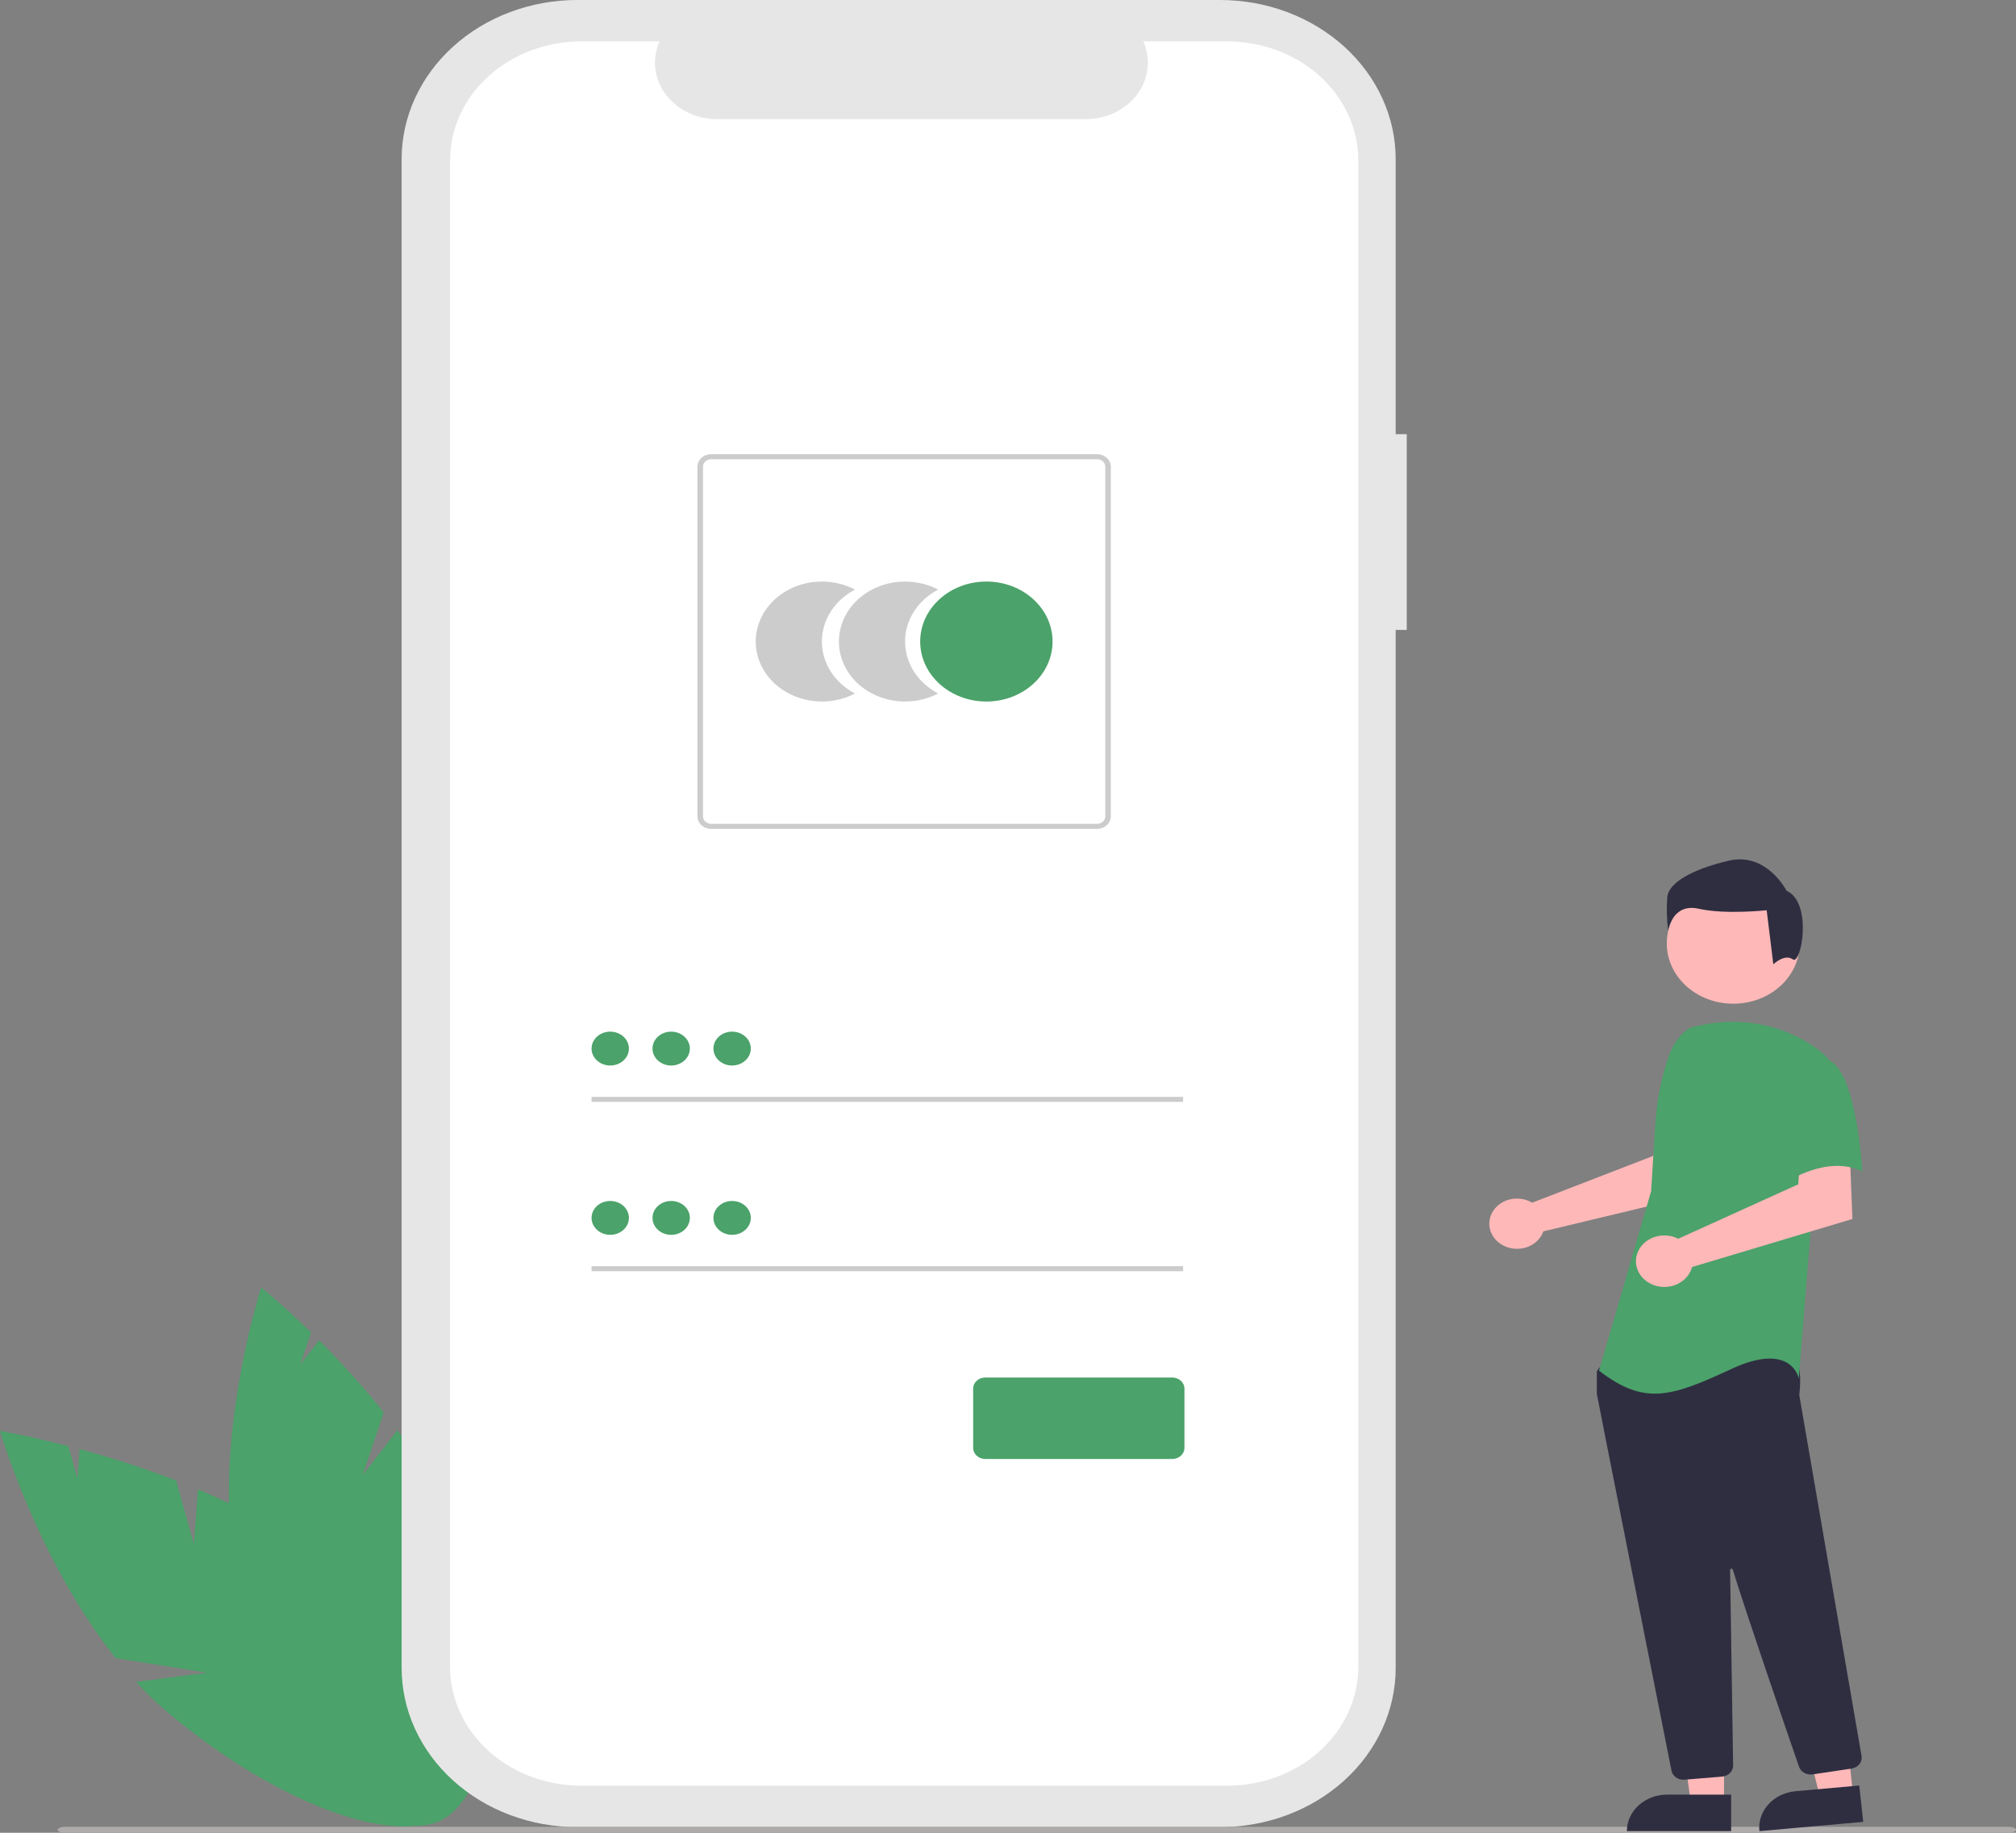<svg width="220" height="200" viewBox="0 0 220 200" fill="none" xmlns="http://www.w3.org/2000/svg">
<rect x="0" y="0" width="220" height="200" fill="#808080" stroke="none"/>
<g clip-path="url(#clip0_10_962)">
<path d="M21.157 168.482L19.219 161.556C15.784 160.237 12.269 159.094 8.691 158.133L8.447 161.352L7.455 157.805C3.018 156.656 0 156.15 0 156.15C0 156.15 4.076 170.202 12.628 180.945L22.592 182.531L14.851 183.543C15.927 184.716 17.083 185.827 18.312 186.868C30.752 197.334 44.607 202.135 49.258 197.593C53.91 193.05 47.597 180.884 35.158 170.42C31.302 167.176 26.457 164.572 21.608 162.523L21.157 168.482Z" fill="#4BA26A"/>
<path d="M39.583 160.959L41.874 154.122C39.686 151.383 37.33 148.758 34.815 146.26L32.77 148.9L33.943 145.4C30.8 142.338 28.505 140.491 28.505 140.491C28.505 140.491 23.982 154.43 25.175 167.633L32.8 173.659L25.595 170.899C25.847 172.407 26.204 173.9 26.663 175.368C31.343 190.154 40.465 200.756 47.038 199.047C53.61 197.338 55.144 183.965 50.464 169.179C49.013 164.595 46.351 160.096 43.368 156.07L39.583 160.959Z" fill="#4BA26A"/>
<path d="M153.515 47.38H152.306V17.37C152.306 15.089 151.811 12.83 150.847 10.723C149.884 8.615 148.473 6.7 146.693 5.088C144.914 3.475 142.801 2.195 140.476 1.322C138.151 0.449 135.659 0 133.142 0H62.992C57.909 0 53.035 1.83 49.441 5.088C45.847 8.345 43.828 12.763 43.828 17.37V182.011C43.828 184.293 44.323 186.551 45.286 188.659C46.249 190.766 47.661 192.681 49.441 194.294C51.22 195.907 53.333 197.186 55.658 198.059C57.983 198.932 60.475 199.381 62.992 199.381H133.142C138.225 199.381 143.099 197.551 146.693 194.294C150.287 191.036 152.306 186.618 152.306 182.011V68.742H153.515L153.515 47.38Z" fill="#E6E6E6"/>
<path d="M133.915 4.517H124.759C125.18 5.453 125.341 6.468 125.227 7.474C125.113 8.479 124.729 9.444 124.107 10.283C123.485 11.121 122.645 11.809 121.66 12.284C120.676 12.759 119.578 13.008 118.463 13.008H78.275C77.16 13.007 76.062 12.759 75.078 12.284C74.094 11.808 73.254 11.121 72.632 10.282C72.01 9.444 71.625 8.479 71.511 7.474C71.398 6.468 71.558 5.453 71.98 4.517H63.427C59.631 4.517 55.991 5.884 53.307 8.317C50.623 10.749 49.115 14.049 49.115 17.489V181.892C49.115 185.332 50.623 188.631 53.307 191.064C55.991 193.497 59.631 194.863 63.427 194.863H133.915C137.711 194.863 141.351 193.497 144.035 191.064C146.719 188.631 148.227 185.332 148.227 181.892V17.489C148.227 14.048 146.719 10.749 144.035 8.317C141.351 5.884 137.711 4.517 133.915 4.517Z" fill="white"/>
<path d="M89.689 70.007C89.689 68.858 90.023 67.729 90.657 66.734C91.291 65.739 92.203 64.913 93.301 64.339C92.204 63.764 90.958 63.461 89.69 63.461C88.423 63.461 87.177 63.763 86.079 64.338C84.981 64.912 84.07 65.739 83.436 66.734C82.802 67.729 82.468 68.858 82.468 70.007C82.468 71.156 82.802 72.285 83.436 73.28C84.07 74.275 84.981 75.101 86.079 75.675C87.177 76.25 88.423 76.552 89.69 76.552C90.958 76.552 92.204 76.249 93.301 75.675C92.203 75.101 91.291 74.275 90.657 73.28C90.023 72.285 89.689 71.156 89.689 70.007Z" fill="#CCCCCC"/>
<path d="M98.768 70.007C98.767 68.858 99.101 67.729 99.735 66.734C100.369 65.739 101.282 64.913 102.38 64.339C101.282 63.764 100.037 63.461 98.769 63.461C97.501 63.461 96.256 63.763 95.158 64.338C94.06 64.912 93.148 65.739 92.514 66.734C91.88 67.729 91.547 68.858 91.547 70.007C91.547 71.156 91.88 72.285 92.514 73.28C93.148 74.275 94.06 75.101 95.158 75.675C96.256 76.25 97.501 76.552 98.769 76.552C100.037 76.552 101.282 76.249 102.38 75.675C101.282 75.101 100.37 74.275 99.736 73.28C99.101 72.285 98.767 71.156 98.768 70.007Z" fill="#CCCCCC"/>
<path d="M107.64 76.552C111.628 76.552 114.862 73.622 114.862 70.007C114.862 66.392 111.628 63.461 107.64 63.461C103.652 63.461 100.418 66.392 100.418 70.007C100.418 73.622 103.652 76.552 107.64 76.552Z" fill="#4BA26A"/>
<path d="M119.709 90.451H77.62C77.219 90.451 76.835 90.306 76.552 90.049C76.269 89.792 76.109 89.444 76.109 89.081V50.932C76.109 50.569 76.269 50.221 76.552 49.964C76.835 49.707 77.219 49.563 77.62 49.562H119.709C120.11 49.563 120.494 49.707 120.777 49.964C121.061 50.221 121.22 50.569 121.221 50.932V89.081C121.22 89.444 121.061 89.792 120.777 90.049C120.494 90.306 120.11 90.451 119.709 90.451ZM77.62 50.111C77.38 50.111 77.149 50.198 76.979 50.352C76.809 50.506 76.713 50.715 76.713 50.933V89.081C76.713 89.299 76.809 89.508 76.979 89.662C77.149 89.816 77.38 89.903 77.62 89.903H119.709C119.95 89.903 120.18 89.816 120.35 89.662C120.52 89.508 120.616 89.299 120.616 89.081V50.933C120.616 50.715 120.52 50.506 120.35 50.352C120.18 50.198 119.95 50.111 119.709 50.111H77.62Z" fill="#CCCCCC"/>
<path d="M129.107 119.694H64.555V120.242H129.107V119.694Z" fill="#CCCCCC"/>
<path d="M66.594 116.272C67.719 116.272 68.632 115.445 68.632 114.425C68.632 113.404 67.719 112.577 66.594 112.577C65.468 112.577 64.555 113.404 64.555 114.425C64.555 115.445 65.468 116.272 66.594 116.272Z" fill="#4BA26A"/>
<path d="M129.107 138.17H64.555V138.718H129.107V138.17Z" fill="#CCCCCC"/>
<path d="M66.594 134.749C67.719 134.749 68.632 133.922 68.632 132.901C68.632 131.881 67.719 131.053 66.594 131.053C65.468 131.053 64.555 131.881 64.555 132.901C64.555 133.922 65.468 134.749 66.594 134.749Z" fill="#4BA26A"/>
<path d="M127.926 159.21H107.525C107.173 159.21 106.835 159.083 106.586 158.857C106.337 158.631 106.197 158.325 106.196 158.005V151.525C106.197 151.205 106.337 150.899 106.586 150.673C106.835 150.447 107.173 150.32 107.525 150.32H127.926C128.278 150.32 128.616 150.447 128.865 150.673C129.114 150.899 129.254 151.205 129.255 151.525V158.005C129.254 158.325 129.114 158.631 128.865 158.857C128.616 159.083 128.278 159.21 127.926 159.21Z" fill="#4BA26A"/>
<path d="M73.243 116.272C74.369 116.272 75.282 115.445 75.282 114.425C75.282 113.404 74.369 112.577 73.243 112.577C72.117 112.577 71.205 113.404 71.205 114.425C71.205 115.445 72.117 116.272 73.243 116.272Z" fill="#4BA26A"/>
<path d="M79.893 116.272C81.019 116.272 81.932 115.445 81.932 114.425C81.932 113.404 81.019 112.577 79.893 112.577C78.767 112.577 77.855 113.404 77.855 114.425C77.855 115.445 78.767 116.272 79.893 116.272Z" fill="#4BA26A"/>
<path d="M73.243 134.749C74.369 134.749 75.282 133.922 75.282 132.901C75.282 131.881 74.369 131.053 73.243 131.053C72.117 131.053 71.205 131.881 71.205 132.901C71.205 133.922 72.117 134.749 73.243 134.749Z" fill="#4BA26A"/>
<path d="M79.893 134.749C81.019 134.749 81.932 133.922 81.932 132.901C81.932 131.881 81.019 131.053 79.893 131.053C78.767 131.053 77.855 131.881 77.855 132.901C77.855 133.922 78.767 134.749 79.893 134.749Z" fill="#4BA26A"/>
<path d="M219.178 200H7.112C6.658 200 6.291 199.854 6.291 199.674C6.291 199.494 6.658 199.348 7.112 199.348H219.178C219.632 199.348 220 199.494 220 199.674C220 199.854 219.632 200 219.178 200Z" fill="#B0ABAB"/>
<path d="M166.784 131.034C166.929 131.094 167.068 131.164 167.201 131.244L180.449 126.12L180.921 122.957L186.215 122.927L185.902 130.182L168.417 134.373C168.38 134.483 168.336 134.591 168.284 134.696C168.032 135.185 167.625 135.596 167.116 135.876C166.607 136.156 166.017 136.294 165.422 136.271C164.827 136.249 164.252 136.068 163.77 135.75C163.288 135.433 162.921 134.994 162.713 134.487C162.506 133.981 162.468 133.431 162.605 132.905C162.742 132.38 163.047 131.902 163.481 131.533C163.916 131.164 164.462 130.92 165.049 130.831C165.637 130.742 166.241 130.813 166.784 131.034Z" fill="#FFB8B8"/>
<path d="M188.14 196.773H184.519L182.796 184.113L188.14 184.113L188.14 196.773Z" fill="#FFB8B8"/>
<path d="M181.932 195.835H188.916V199.82H177.535C177.535 198.763 177.998 197.749 178.823 197.002C179.648 196.255 180.766 195.835 181.932 195.835Z" fill="#2F2E41"/>
<path d="M202.223 195.845L198.619 196.167L195.535 183.721L200.854 183.247L202.223 195.845Z" fill="#FFB8B8"/>
<path d="M195.944 195.463L202.894 194.843L203.325 198.809L191.999 199.82C191.942 199.299 191.999 198.773 192.167 198.273C192.335 197.772 192.609 197.306 192.976 196.901C193.342 196.497 193.793 196.161 194.302 195.915C194.811 195.668 195.369 195.515 195.944 195.463Z" fill="#2F2E41"/>
<path d="M189.148 109.529C193.154 109.529 196.402 106.586 196.402 102.954C196.402 99.323 193.154 96.379 189.148 96.379C185.141 96.379 181.893 99.323 181.893 102.954C181.893 106.586 185.141 109.529 189.148 109.529Z" fill="#FFB8B8"/>
<path d="M183.71 194.212C183.398 194.213 183.097 194.114 182.858 193.933C182.62 193.752 182.459 193.5 182.406 193.223C180.531 183.792 174.405 152.958 174.258 152.104C174.255 152.084 174.254 152.064 174.254 152.044V149.745C174.253 149.661 174.282 149.58 174.336 149.512L175.146 148.484C175.184 148.435 175.234 148.394 175.293 148.365C175.352 148.336 175.417 148.32 175.483 148.317C180.097 148.121 195.209 147.546 195.939 148.373C196.672 149.204 196.413 151.721 196.354 152.217L196.357 152.269L203.146 191.621C203.199 191.935 203.113 192.255 202.908 192.512C202.703 192.77 202.394 192.943 202.048 192.996L197.808 193.629C197.492 193.675 197.169 193.617 196.896 193.465C196.624 193.313 196.421 193.077 196.324 192.801C195.012 189.003 190.615 176.225 189.09 171.281C189.081 171.249 189.059 171.222 189.029 171.204C188.999 171.187 188.963 171.179 188.928 171.184C188.892 171.188 188.86 171.204 188.836 171.229C188.813 171.254 188.8 171.285 188.801 171.318C188.877 176.031 189.061 188.056 189.124 192.209L189.131 192.656C189.134 192.959 189.012 193.252 188.788 193.477C188.564 193.702 188.255 193.842 187.923 193.871L183.834 194.207C183.792 194.211 183.751 194.212 183.71 194.212Z" fill="#2F2E41"/>
<path d="M184.544 112.115C183.278 112.797 182.52 114.051 182.086 115.326C181.281 117.688 180.796 120.129 180.643 122.597L180.183 129.986L174.496 149.574C179.425 153.354 182.269 152.495 188.904 149.403C195.539 146.311 196.298 150.434 196.298 150.434L197.625 133.767L199.52 115.554C199.095 115.089 198.613 114.67 198.084 114.303C196.332 113.068 194.293 112.209 192.122 111.792C189.951 111.375 187.703 111.41 185.549 111.894L184.544 112.115Z" fill="#4BA26A"/>
<path d="M182.697 134.99C182.85 135.042 182.998 135.105 183.14 135.178L196.239 129.236L196.456 126.017L201.859 125.679L202.149 133.018L184.644 138.265C184.501 138.82 184.175 139.323 183.709 139.707C183.243 140.09 182.659 140.336 182.035 140.412C181.411 140.487 180.776 140.389 180.216 140.129C179.655 139.87 179.195 139.462 178.896 138.96C178.597 138.457 178.474 137.885 178.544 137.318C178.613 136.75 178.871 136.216 179.283 135.785C179.696 135.354 180.244 135.047 180.853 134.905C181.463 134.763 182.106 134.793 182.697 134.99Z" fill="#FFB8B8"/>
<path d="M199.425 115.637C202.648 116.668 203.216 127.838 203.216 127.838C199.425 125.948 194.875 129.041 194.875 129.041C194.875 129.041 193.927 126.12 192.789 122.339C192.446 121.276 192.405 120.151 192.67 119.07C192.935 117.988 193.498 116.985 194.306 116.154C194.306 116.154 196.203 114.606 199.425 115.637Z" fill="#4BA26A"/>
<path d="M195.653 104.693C194.749 104.038 193.516 105.229 193.516 105.229L192.792 99.33C192.792 99.33 188.273 99.821 185.381 99.167C182.488 98.512 182.036 101.543 182.036 101.543C181.887 100.318 181.857 99.085 181.946 97.856C182.127 96.381 184.477 94.907 188.635 93.923C192.792 92.94 194.962 97.201 194.962 97.201C197.854 98.511 196.556 105.348 195.653 104.693Z" fill="#2F2E41"/>
</g>
<defs>
<clipPath id="clip0_10_962">
<rect width="220" height="200" fill="white"/>
</clipPath>
</defs>
</svg>
